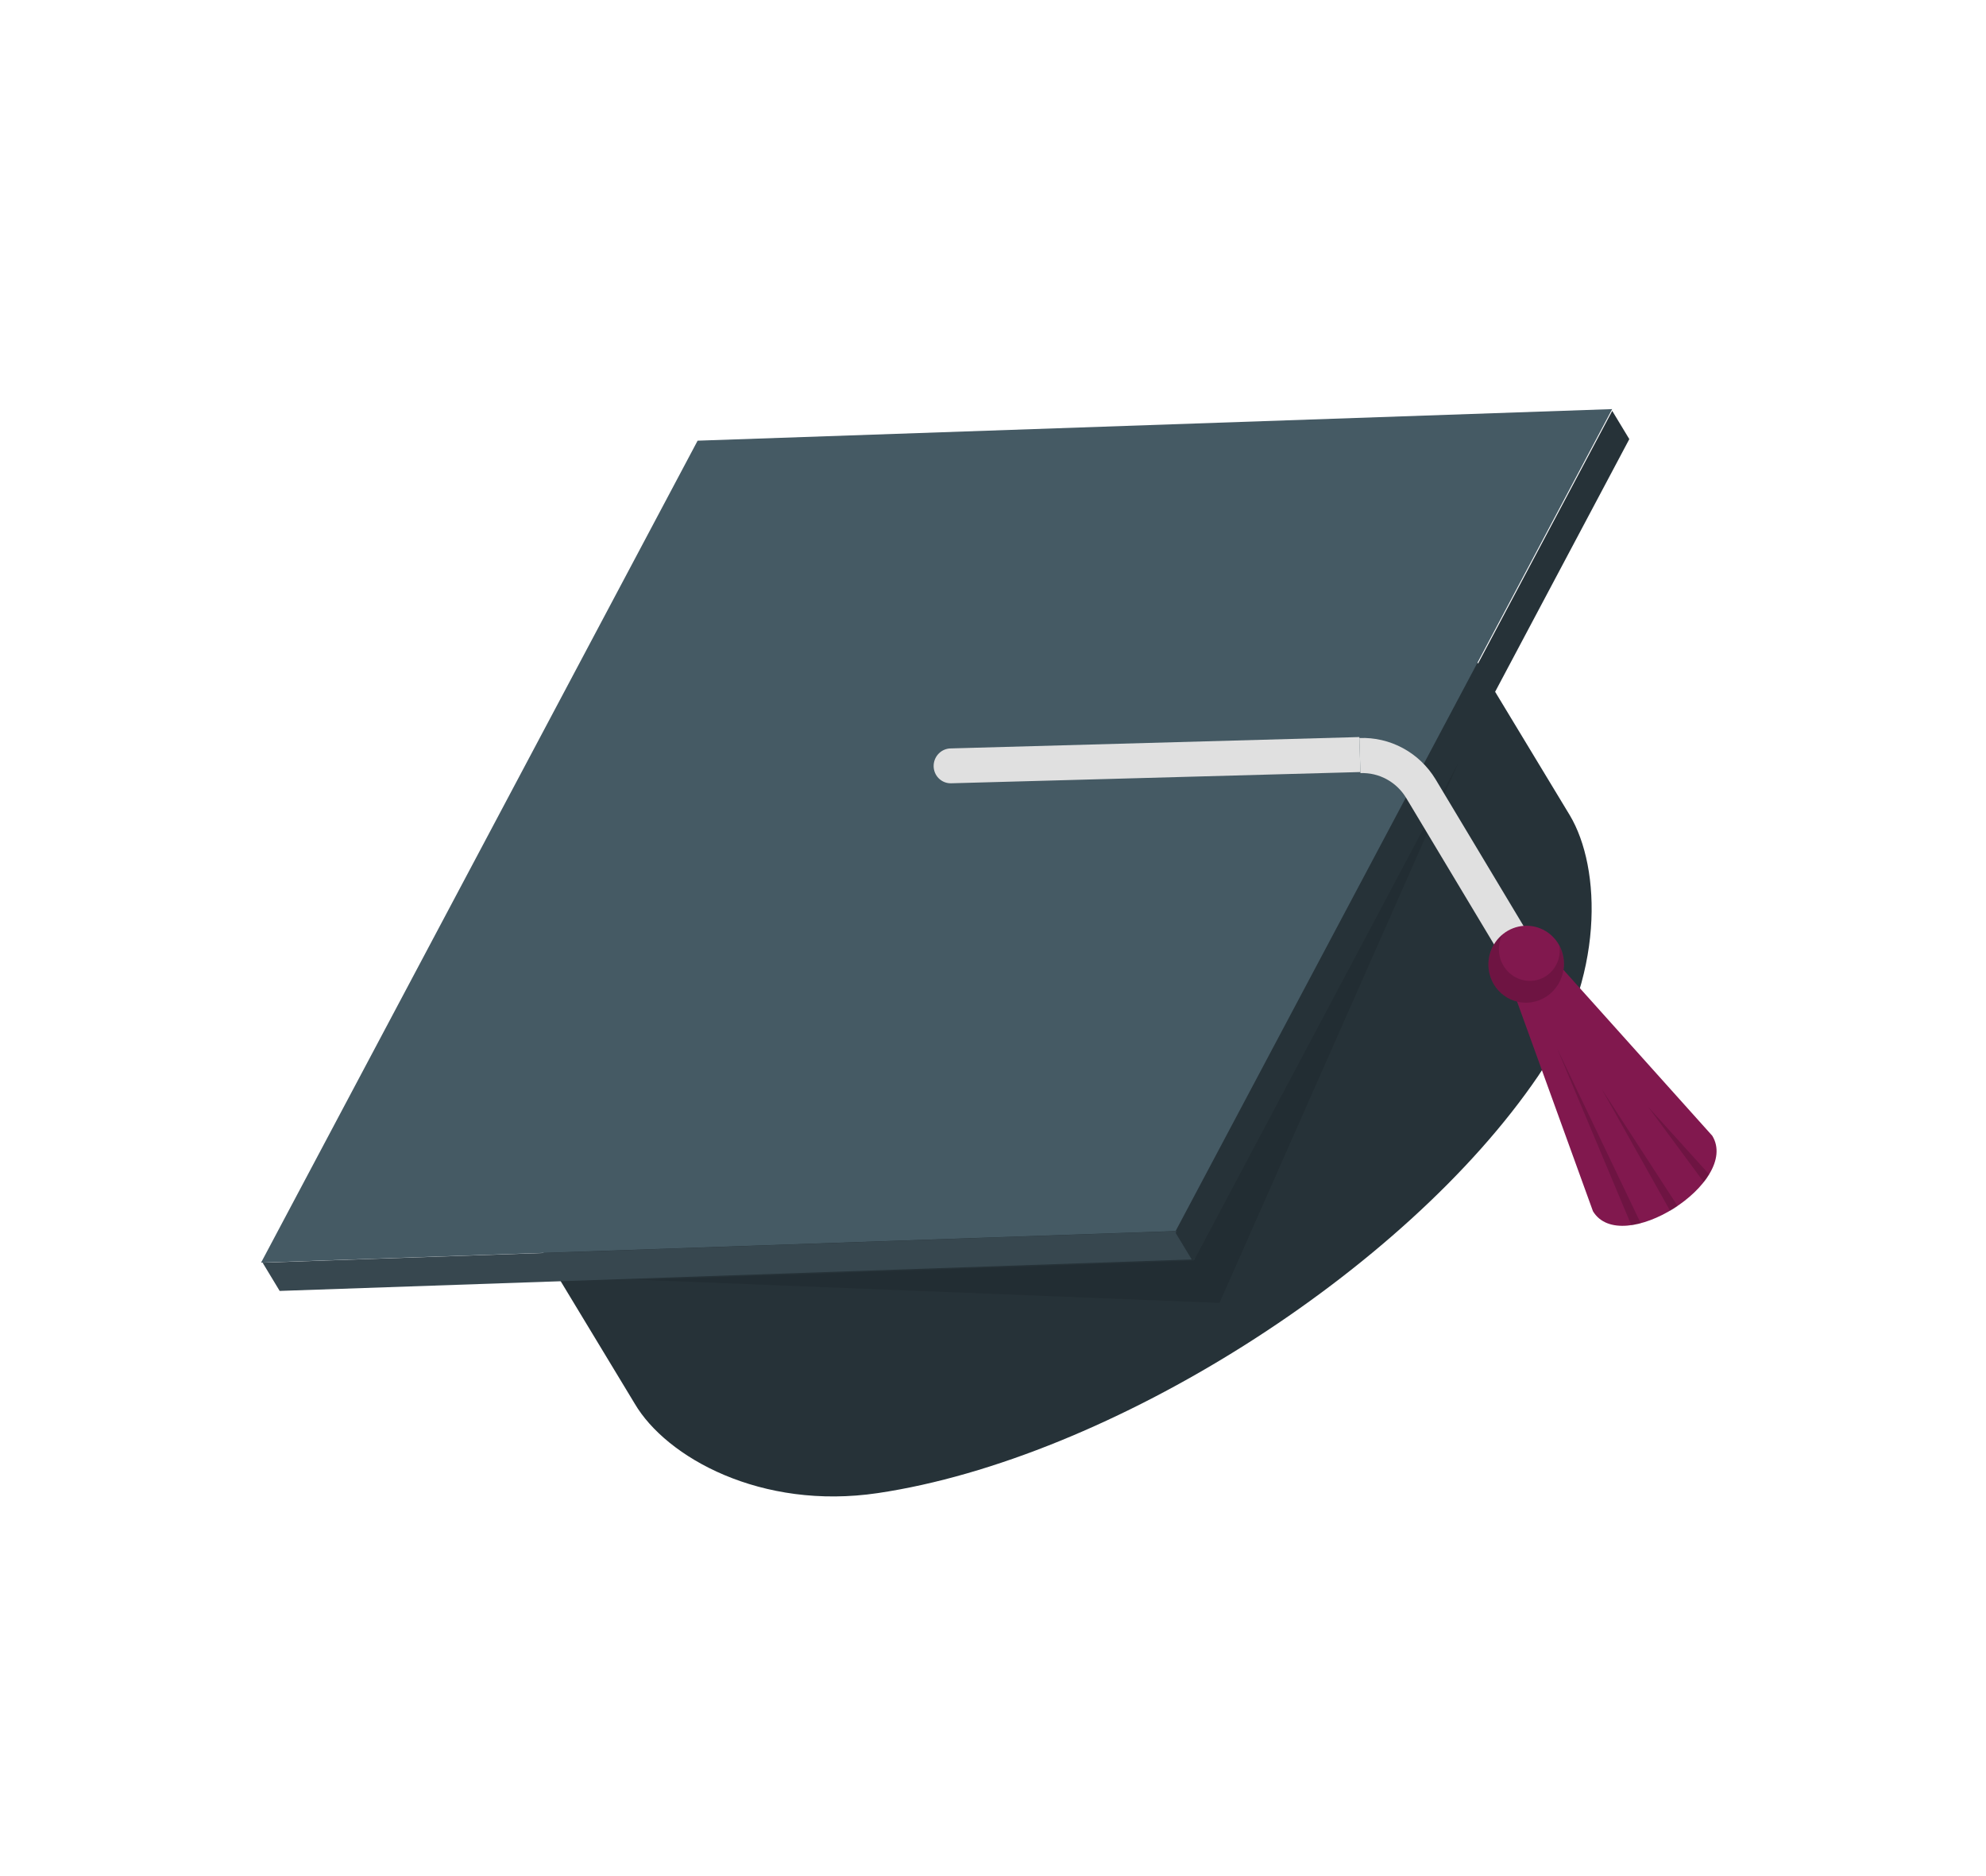 <svg width="90" height="85" viewBox="0 0 90 85" fill="none" xmlns="http://www.w3.org/2000/svg">
<path d="M71.119 36.904L63.524 24.347L63.52 24.349C62.099 21.888 58.563 20.755 53.26 21.542C42.777 23.098 29.376 31.563 23.327 40.449C20.267 44.945 19.678 48.684 21.198 51.083L21.196 51.084L28.762 63.592C30.194 66.034 34.497 68.432 39.779 67.648C50.262 66.091 63.663 57.626 69.712 48.74C72.73 44.307 72.574 39.331 71.134 36.928L71.134 36.928L71.129 36.92L71.119 36.904Z" fill="#263238"/>
<path d="M31.614 19.966L11.831 57.206L53.276 55.775L73.059 18.535L31.614 19.966Z" fill="#455A64"/>
<path d="M11.901 57.209L12.674 58.488L54.126 57.056L53.351 55.778L11.901 57.209Z" fill="#37474F"/>
<path d="M73.062 18.616L73.836 19.895L54.052 57.139L53.278 55.861L73.062 18.616Z" fill="#263238"/>
<path opacity="0.1" d="M28.962 57.983L55.265 59.03L66.075 34.589L54.105 57.114L28.962 57.983Z" fill="black"/>
<path d="M61.601 33.394L43.077 33.909C42.882 33.913 42.695 33.991 42.554 34.128C42.412 34.265 42.326 34.451 42.312 34.649C42.298 34.846 42.358 35.042 42.48 35.196C42.601 35.349 42.775 35.451 42.968 35.48C43.015 35.487 43.064 35.49 43.112 35.488L61.65 34.979" fill="#E0E0E0"/>
<path d="M70.741 43.818C70.522 44.19 70.218 44.504 69.856 44.732C69.494 44.961 69.084 45.098 68.66 45.132L72.188 54.876C73.464 56.985 78.873 53.569 77.597 51.46L70.741 43.818Z" fill="#81184E"/>
<path opacity="0.15" d="M74.689 50.147L77.215 53.565C77.304 53.453 77.386 53.336 77.46 53.214L74.689 50.147Z" fill="black"/>
<path opacity="0.15" d="M74.355 55.425L70.567 47.508L73.928 55.511C74.072 55.491 74.214 55.462 74.355 55.425Z" fill="black"/>
<path opacity="0.15" d="M75.688 54.863C75.804 54.795 75.917 54.724 76.029 54.648L72.589 49.346L75.688 54.863Z" fill="black"/>
<path d="M69.568 44.354C69.48 44.409 69.383 44.446 69.282 44.463C69.18 44.481 69.076 44.477 68.977 44.454C68.877 44.43 68.782 44.387 68.699 44.326C68.616 44.265 68.546 44.188 68.492 44.099L63.72 36.146C63.504 35.79 63.198 35.499 62.835 35.303C62.472 35.106 62.063 35.011 61.651 35.027L61.602 33.437C62.29 33.41 62.972 33.569 63.578 33.897C64.184 34.225 64.693 34.71 65.054 35.304L69.826 43.257C69.934 43.436 69.968 43.653 69.92 43.858C69.871 44.064 69.745 44.242 69.568 44.354Z" fill="#E0E0E0"/>
<path d="M67.703 44.608C67.526 44.315 67.439 43.975 67.452 43.631C67.465 43.286 67.579 42.953 67.778 42.672C67.977 42.392 68.252 42.177 68.57 42.055C68.888 41.933 69.233 41.91 69.562 41.988C69.891 42.066 70.19 42.241 70.42 42.493C70.65 42.744 70.8 43.059 70.853 43.4C70.906 43.739 70.859 44.089 70.717 44.403C70.576 44.717 70.346 44.982 70.057 45.164C69.865 45.285 69.653 45.367 69.43 45.405C69.208 45.442 68.982 45.435 68.763 45.383C68.544 45.332 68.338 45.236 68.156 45.103C67.975 44.97 67.82 44.802 67.703 44.608Z" fill="#81184E"/>
<path opacity="0.15" d="M70.664 42.852C70.695 43.044 70.685 43.24 70.635 43.428C70.585 43.615 70.496 43.79 70.374 43.941C70.253 44.091 70.101 44.214 69.93 44.3C69.758 44.386 69.571 44.434 69.38 44.441C69.135 44.448 68.893 44.391 68.677 44.275C68.46 44.158 68.278 43.987 68.147 43.777C68.016 43.567 67.941 43.326 67.929 43.076C67.917 42.827 67.969 42.578 68.079 42.355C67.829 42.566 67.642 42.844 67.54 43.158C67.438 43.472 67.426 43.808 67.505 44.127C67.584 44.447 67.751 44.736 67.986 44.961C68.22 45.186 68.514 45.338 68.832 45.4C69.15 45.461 69.479 45.428 69.781 45.307C70.082 45.185 70.345 44.978 70.537 44.711C70.729 44.444 70.843 44.128 70.865 43.798C70.888 43.469 70.818 43.141 70.664 42.852Z" fill="black"/>
</svg>
